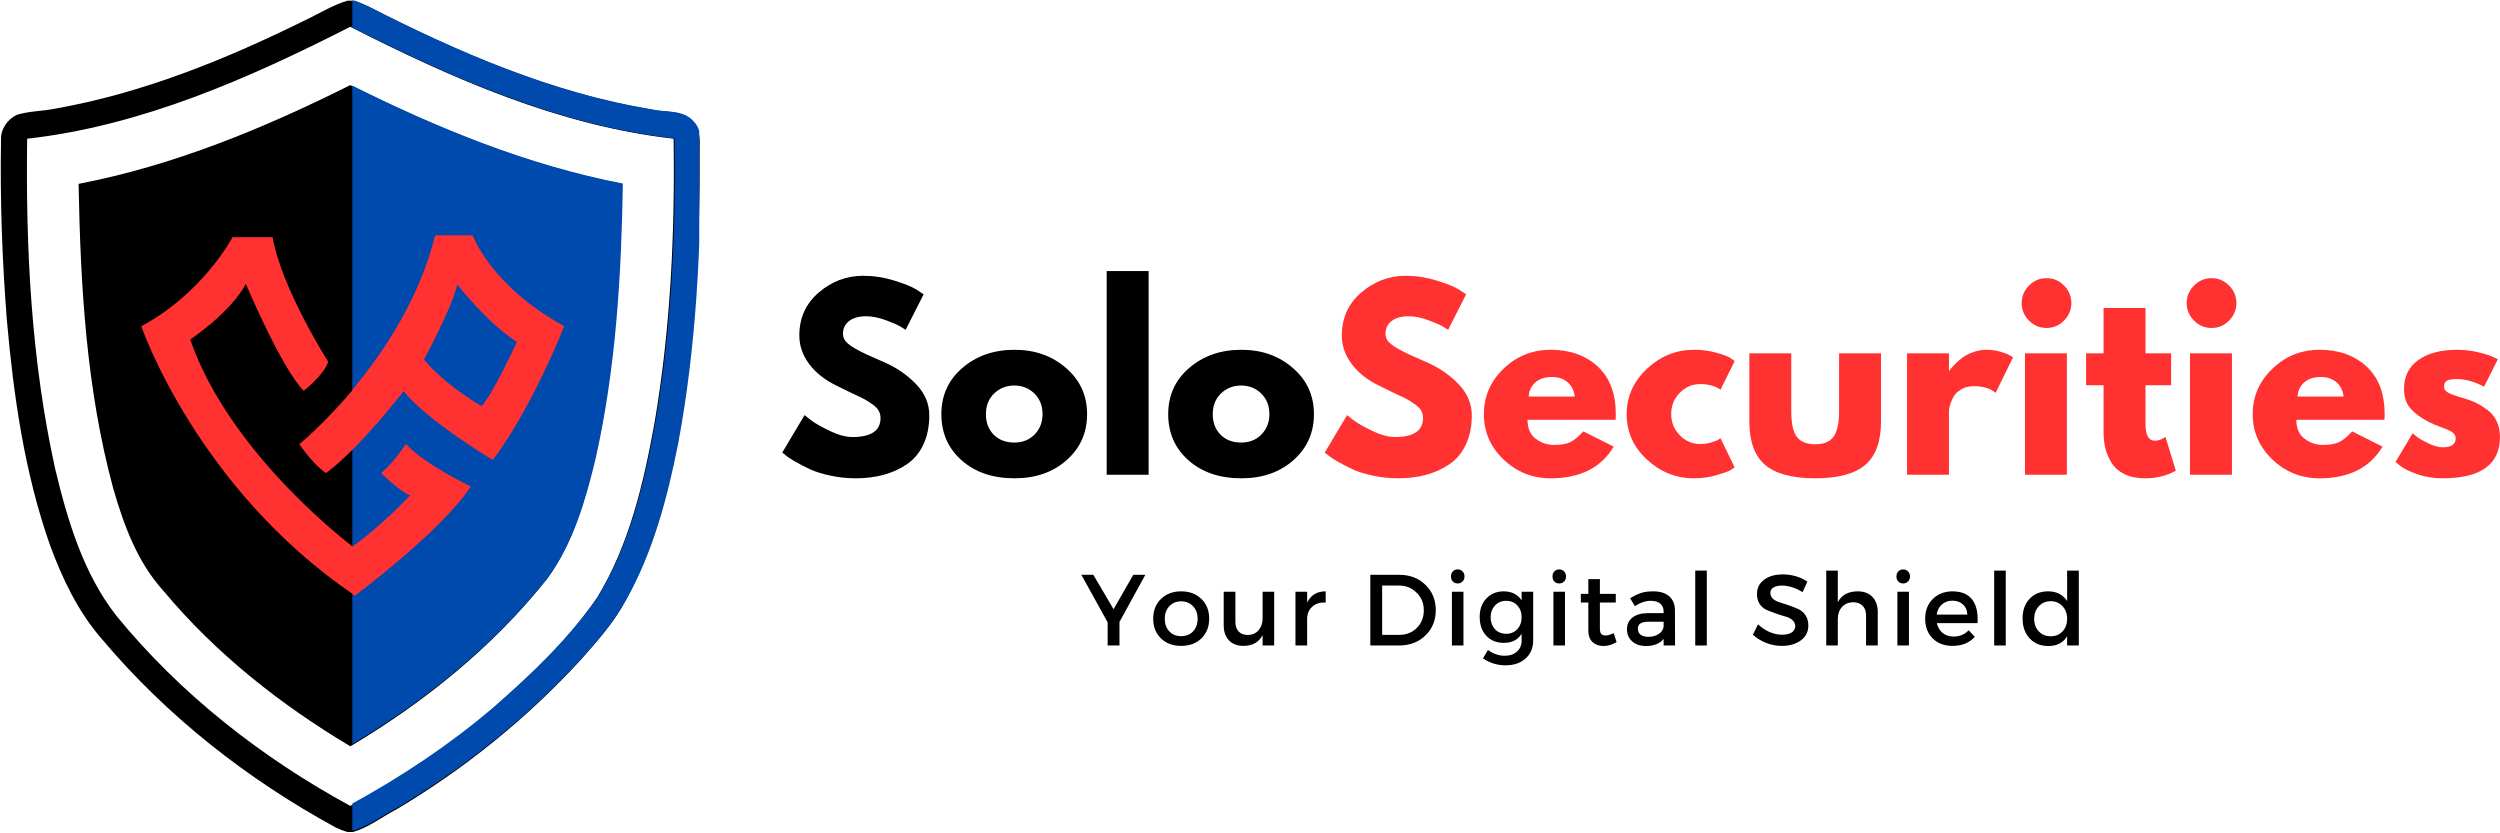<?xml version="1.0" encoding="UTF-8"?>
<svg xmlns="http://www.w3.org/2000/svg" xmlns:xlink="http://www.w3.org/1999/xlink" zoomAndPan="magnify" preserveAspectRatio="xMidYMid meet" version="1.0" viewBox="37.5 145.38 297.25 99">
  <defs>
    <g></g>
    <clipPath id="a68c0fae8f">
      <path d="M 37.5 145.383 L 120.75 145.383 L 120.75 244.383 L 37.5 244.383 Z M 37.5 145.383 " clip-rule="nonzero"></path>
    </clipPath>
    <clipPath id="5bf1daacae">
      <path d="M 79.391 145.383 L 120.641 145.383 L 120.641 244.383 L 79.391 244.383 Z M 79.391 145.383 " clip-rule="nonzero"></path>
    </clipPath>
    <clipPath id="d220ecf85d">
      <path d="M 79.391 155 L 112 155 L 112 234 L 79.391 234 Z M 79.391 155 " clip-rule="nonzero"></path>
    </clipPath>
    <clipPath id="c933f5bda8">
      <path d="M 73 173.383 L 104.547 173.383 L 104.547 202 L 73 202 Z M 73 173.383 " clip-rule="nonzero"></path>
    </clipPath>
    <clipPath id="6ff237d59d">
      <path d="M 54.297 173.383 L 94 173.383 L 94 216.133 L 54.297 216.133 Z M 54.297 173.383 " clip-rule="nonzero"></path>
    </clipPath>
    <clipPath id="15e6ac5503">
      <path d="M 79.445 173.383 L 104.195 173.383 L 104.195 202 L 79.445 202 Z M 79.445 173.383 " clip-rule="nonzero"></path>
    </clipPath>
    <clipPath id="ef432f29f3">
      <path d="M 79.445 173.383 L 94 173.383 L 94 216.133 L 79.445 216.133 Z M 79.445 173.383 " clip-rule="nonzero"></path>
    </clipPath>
  </defs>
  <g clip-path="url(#a68c0fae8f)">
    <path fill="#000000" d="M 119.844 159.82 C 118.613 158.418 116.566 158.785 114.926 158.41 C 103.023 156.445 91.84 151.562 81.156 146.094 C 80.648 145.852 80.117 145.645 79.586 145.457 L 78.812 145.457 C 76.957 146.016 75.316 147.078 73.57 147.887 C 64.199 152.504 54.375 156.48 44.043 158.301 C 42.559 158.602 41.012 158.578 39.555 159.016 C 38.402 159.523 37.555 160.738 37.621 162.023 C 37.5 169.168 37.758 176.32 38.316 183.445 C 39.121 192.512 40.422 201.629 43.461 210.242 C 44.938 214.238 46.809 218.164 49.637 221.391 C 57.344 230.543 66.918 238.047 77.398 243.758 C 77.844 243.98 78.309 244.16 78.789 244.305 L 79.457 244.305 C 81.328 243.777 82.871 242.527 84.578 241.648 C 92.699 236.828 100.129 230.824 106.523 223.863 C 108.453 221.672 110.441 219.473 111.824 216.879 C 115.039 211.145 116.738 204.707 118.008 198.301 C 120.191 186.617 120.758 174.688 120.691 162.824 C 120.73 161.762 120.648 160.602 119.844 159.82 Z M 115.324 195.672 C 114.016 202.871 112.316 210.199 108.461 216.5 C 105.035 221.473 100.621 225.668 96.102 229.625 C 90.891 234.09 85.16 237.91 79.148 241.203 C 68.602 235.461 58.941 227.906 51.316 218.57 C 47.391 213.527 45.531 207.254 44.059 201.121 C 41.219 188.262 40.547 175.016 40.73 161.875 C 54.34 160.336 67.055 154.719 79.152 148.562 C 91.246 154.727 103.98 160.328 117.59 161.871 C 117.762 173.168 117.223 184.52 115.324 195.672 Z M 115.324 195.672 " fill-opacity="1" fill-rule="nonzero"></path>
  </g>
  <path fill="#000000" d="M 46.844 167.242 C 47.07 179.402 47.766 191.691 50.969 203.477 C 52.223 207.82 53.836 212.234 56.926 215.625 C 63.141 223.082 70.852 229.164 79.156 234.117 C 87.992 228.848 96.152 222.273 102.57 214.176 C 105.609 209.988 107.047 204.906 108.238 199.934 C 110.633 189.219 111.277 178.195 111.453 167.246 C 100.148 165.055 89.414 160.641 79.152 155.496 C 68.883 160.637 58.152 165.062 46.844 167.242 Z M 46.844 167.242 " fill-opacity="1" fill-rule="nonzero"></path>
  <g clip-path="url(#5bf1daacae)">
    <path fill="#004aad" d="M 119.961 159.793 C 118.727 158.391 116.68 158.758 115.035 158.387 C 103.113 156.422 91.914 151.551 81.215 146.094 C 80.707 145.852 80.176 145.645 79.645 145.457 L 78.871 145.457 C 77.016 146.012 75.367 147.074 73.621 147.883 C 64.238 152.492 54.398 156.461 44.055 158.277 C 42.566 158.578 41.016 158.555 39.559 158.988 C 38.402 159.5 37.555 160.707 37.621 161.992 C 37.5 169.125 37.758 176.262 38.316 183.371 C 39.125 192.422 40.426 201.52 43.469 210.117 C 44.945 214.109 46.824 218.027 49.652 221.246 C 57.371 230.383 66.961 237.871 77.453 243.57 C 77.902 243.793 78.367 243.977 78.844 244.117 L 79.516 244.117 C 81.391 243.59 82.934 242.344 84.645 241.465 C 92.777 236.652 100.215 230.664 106.621 223.715 C 108.555 221.527 110.543 219.332 111.926 216.742 C 115.148 211.02 116.848 204.594 118.121 198.199 C 120.309 186.539 120.875 174.633 120.809 162.789 C 120.848 161.734 120.766 160.574 119.961 159.793 Z M 115.434 195.578 C 114.125 202.762 112.422 210.078 108.559 216.367 C 105.129 221.328 100.711 225.516 96.188 229.465 C 90.969 233.922 85.23 237.734 79.207 241.023 C 68.645 235.289 58.973 227.75 51.336 218.434 C 47.402 213.398 45.543 207.137 44.07 201.016 C 41.227 188.18 40.551 174.961 40.734 161.844 C 54.363 160.309 67.094 154.699 79.211 148.559 C 91.324 154.707 104.074 160.301 117.703 161.84 C 117.875 173.117 117.336 184.445 115.434 195.578 Z M 115.434 195.578 " fill-opacity="1" fill-rule="nonzero"></path>
  </g>
  <g clip-path="url(#d220ecf85d)">
    <path fill="#004aad" d="M 46.855 167.203 C 47.082 179.336 47.781 191.605 50.988 203.367 C 52.242 207.703 53.859 212.105 56.953 215.492 C 63.18 222.938 70.898 229.004 79.215 233.949 C 88.062 228.688 96.234 222.125 102.66 214.043 C 105.703 209.867 107.145 204.793 108.336 199.832 C 110.734 189.137 111.383 178.133 111.559 167.203 C 100.238 165.02 89.488 160.609 79.211 155.477 C 68.926 160.609 58.184 165.023 46.855 167.203 Z M 46.855 167.203 " fill-opacity="1" fill-rule="nonzero"></path>
  </g>
  <g clip-path="url(#c933f5bda8)">
    <path fill="#ff3131" d="M 93.719 173.383 L 89.289 173.383 C 85.648 188.004 73.086 198.195 73.086 198.195 C 74.938 200.84 76.262 201.633 76.262 201.633 C 80.23 198.723 85.523 191.844 85.523 191.844 C 88.172 195.281 96.109 200.047 96.109 200.047 C 100.871 193.695 104.578 184.168 104.578 184.168 C 95.844 179.402 93.719 173.383 93.719 173.383 Z M 94.785 193.695 C 94.785 193.695 90.551 191.312 87.906 188.137 C 87.906 188.137 91.348 181.785 91.875 179.141 C 91.875 179.141 95.578 183.902 99.02 186.02 C 99.02 186.02 96.109 192.371 94.785 193.695 Z M 94.785 193.695 " fill-opacity="1" fill-rule="nonzero"></path>
  </g>
  <g clip-path="url(#6ff237d59d)">
    <path fill="#ff3131" d="M 93.465 203.223 C 90.023 208.516 79.703 216.188 79.703 216.188 C 60.91 203.488 54.297 184.168 54.297 184.168 C 61.707 180.199 65.148 173.582 65.148 173.582 L 69.91 173.582 C 70.969 179.668 76.527 188.402 76.527 188.402 C 75.996 189.992 73.613 191.844 73.613 191.844 C 70.969 189.195 66.734 179.141 66.734 179.141 C 64.883 182.582 60.117 185.754 60.117 185.754 C 64.883 199.516 79.438 210.367 79.438 210.367 C 82.879 207.984 86.316 204.281 86.316 204.281 C 84.996 203.75 82.879 201.633 82.879 201.633 C 84.465 200.309 85.789 198.191 85.789 198.191 C 87.906 200.574 93.465 203.223 93.465 203.223 Z M 93.465 203.223 " fill-opacity="1" fill-rule="nonzero"></path>
  </g>
  <g fill="#000000" fill-opacity="1">
    <g transform="translate(129.868, 201.828)">
      <g>
        <path d="M 10.25 -23.656 C 11.508 -23.656 12.738 -23.469 13.938 -23.094 C 15.133 -22.727 16.023 -22.367 16.609 -22.016 L 17.453 -21.453 L 15.312 -17.234 C 15.145 -17.348 14.91 -17.492 14.609 -17.672 C 14.305 -17.848 13.742 -18.086 12.922 -18.391 C 12.098 -18.691 11.328 -18.844 10.609 -18.844 C 9.734 -18.844 9.055 -18.648 8.578 -18.266 C 8.098 -17.891 7.859 -17.383 7.859 -16.75 C 7.859 -16.438 7.969 -16.141 8.188 -15.859 C 8.414 -15.586 8.801 -15.297 9.344 -14.984 C 9.895 -14.68 10.375 -14.438 10.781 -14.25 C 11.195 -14.062 11.836 -13.781 12.703 -13.406 C 14.203 -12.758 15.477 -11.891 16.531 -10.797 C 17.594 -9.703 18.125 -8.457 18.125 -7.062 C 18.125 -5.727 17.883 -4.562 17.406 -3.562 C 16.938 -2.57 16.281 -1.797 15.438 -1.234 C 14.602 -0.672 13.68 -0.254 12.672 0.016 C 11.66 0.285 10.562 0.422 9.375 0.422 C 8.363 0.422 7.367 0.316 6.391 0.109 C 5.41 -0.098 4.594 -0.352 3.938 -0.656 C 3.281 -0.969 2.688 -1.273 2.156 -1.578 C 1.633 -1.879 1.254 -2.133 1.016 -2.344 L 0.641 -2.641 L 3.297 -7.094 C 3.516 -6.906 3.82 -6.664 4.219 -6.375 C 4.613 -6.082 5.312 -5.691 6.312 -5.203 C 7.32 -4.723 8.211 -4.484 8.984 -4.484 C 11.211 -4.484 12.328 -5.238 12.328 -6.75 C 12.328 -7.07 12.25 -7.367 12.094 -7.641 C 11.938 -7.91 11.656 -8.18 11.25 -8.453 C 10.844 -8.734 10.484 -8.953 10.172 -9.109 C 9.867 -9.266 9.363 -9.504 8.656 -9.828 C 7.957 -10.16 7.438 -10.414 7.094 -10.594 C 5.688 -11.281 4.598 -12.145 3.828 -13.188 C 3.055 -14.227 2.672 -15.352 2.672 -16.562 C 2.672 -18.645 3.441 -20.348 4.984 -21.672 C 6.523 -22.992 8.281 -23.656 10.25 -23.656 Z M 10.25 -23.656 "></path>
      </g>
    </g>
  </g>
  <g fill="#000000" fill-opacity="1">
    <g transform="translate(148.787, 201.828)">
      <g>
        <path d="M 3.047 -1.719 C 1.441 -3.145 0.641 -4.973 0.641 -7.203 C 0.641 -9.441 1.473 -11.273 3.141 -12.703 C 4.816 -14.141 6.883 -14.859 9.344 -14.859 C 11.77 -14.859 13.812 -14.133 15.469 -12.688 C 17.133 -11.25 17.969 -9.422 17.969 -7.203 C 17.969 -4.992 17.156 -3.172 15.531 -1.734 C 13.906 -0.297 11.844 0.422 9.344 0.422 C 6.758 0.422 4.66 -0.289 3.047 -1.719 Z M 6.906 -9.656 C 6.258 -9.02 5.938 -8.203 5.938 -7.203 C 5.938 -6.211 6.242 -5.398 6.859 -4.766 C 7.484 -4.141 8.301 -3.828 9.312 -3.828 C 10.289 -3.828 11.094 -4.145 11.719 -4.781 C 12.352 -5.426 12.672 -6.234 12.672 -7.203 C 12.672 -8.203 12.348 -9.02 11.703 -9.656 C 11.055 -10.289 10.258 -10.609 9.312 -10.609 C 8.363 -10.609 7.562 -10.289 6.906 -9.656 Z M 6.906 -9.656 "></path>
      </g>
    </g>
  </g>
  <g fill="#000000" fill-opacity="1">
    <g transform="translate(167.397, 201.828)">
      <g>
        <path d="M 1.688 0 L 1.688 -24.219 L 6.672 -24.219 L 6.672 0 Z M 1.688 0 "></path>
      </g>
    </g>
  </g>
  <g fill="#000000" fill-opacity="1">
    <g transform="translate(175.758, 201.828)">
      <g>
        <path d="M 3.047 -1.719 C 1.441 -3.145 0.641 -4.973 0.641 -7.203 C 0.641 -9.441 1.473 -11.273 3.141 -12.703 C 4.816 -14.141 6.883 -14.859 9.344 -14.859 C 11.77 -14.859 13.812 -14.133 15.469 -12.688 C 17.133 -11.25 17.969 -9.422 17.969 -7.203 C 17.969 -4.992 17.156 -3.172 15.531 -1.734 C 13.906 -0.297 11.844 0.422 9.344 0.422 C 6.758 0.422 4.66 -0.289 3.047 -1.719 Z M 6.906 -9.656 C 6.258 -9.02 5.938 -8.203 5.938 -7.203 C 5.938 -6.211 6.242 -5.398 6.859 -4.766 C 7.484 -4.141 8.301 -3.828 9.312 -3.828 C 10.289 -3.828 11.094 -4.145 11.719 -4.781 C 12.352 -5.426 12.672 -6.234 12.672 -7.203 C 12.672 -8.203 12.348 -9.02 11.703 -9.656 C 11.055 -10.289 10.258 -10.609 9.312 -10.609 C 8.363 -10.609 7.562 -10.289 6.906 -9.656 Z M 6.906 -9.656 "></path>
      </g>
    </g>
  </g>
  <g fill="#ff3131" fill-opacity="1">
    <g transform="translate(194.372, 201.828)">
      <g>
        <path d="M 10.25 -23.656 C 11.508 -23.656 12.738 -23.469 13.938 -23.094 C 15.133 -22.727 16.023 -22.367 16.609 -22.016 L 17.453 -21.453 L 15.312 -17.234 C 15.145 -17.348 14.91 -17.492 14.609 -17.672 C 14.305 -17.848 13.742 -18.086 12.922 -18.391 C 12.098 -18.691 11.328 -18.844 10.609 -18.844 C 9.734 -18.844 9.055 -18.648 8.578 -18.266 C 8.098 -17.891 7.859 -17.383 7.859 -16.75 C 7.859 -16.438 7.969 -16.141 8.188 -15.859 C 8.414 -15.586 8.801 -15.297 9.344 -14.984 C 9.895 -14.68 10.375 -14.438 10.781 -14.25 C 11.195 -14.062 11.836 -13.781 12.703 -13.406 C 14.203 -12.758 15.477 -11.891 16.531 -10.797 C 17.594 -9.703 18.125 -8.457 18.125 -7.062 C 18.125 -5.727 17.883 -4.562 17.406 -3.562 C 16.938 -2.57 16.281 -1.797 15.438 -1.234 C 14.602 -0.672 13.68 -0.254 12.672 0.016 C 11.66 0.285 10.562 0.422 9.375 0.422 C 8.363 0.422 7.367 0.316 6.391 0.109 C 5.41 -0.098 4.594 -0.352 3.938 -0.656 C 3.281 -0.969 2.688 -1.273 2.156 -1.578 C 1.633 -1.879 1.254 -2.133 1.016 -2.344 L 0.641 -2.641 L 3.297 -7.094 C 3.516 -6.906 3.82 -6.664 4.219 -6.375 C 4.613 -6.082 5.312 -5.691 6.312 -5.203 C 7.32 -4.723 8.211 -4.484 8.984 -4.484 C 11.211 -4.484 12.328 -5.238 12.328 -6.75 C 12.328 -7.07 12.25 -7.367 12.094 -7.641 C 11.938 -7.91 11.656 -8.18 11.25 -8.453 C 10.844 -8.734 10.484 -8.953 10.172 -9.109 C 9.867 -9.266 9.363 -9.504 8.656 -9.828 C 7.957 -10.16 7.438 -10.414 7.094 -10.594 C 5.688 -11.281 4.598 -12.145 3.828 -13.188 C 3.055 -14.227 2.672 -15.352 2.672 -16.562 C 2.672 -18.645 3.441 -20.348 4.984 -21.672 C 6.523 -22.992 8.281 -23.656 10.25 -23.656 Z M 10.25 -23.656 "></path>
      </g>
    </g>
  </g>
  <g fill="#ff3131" fill-opacity="1">
    <g transform="translate(213.291, 201.828)">
      <g>
        <path d="M 16.297 -6.531 L 5.828 -6.531 C 5.828 -5.52 6.156 -4.77 6.812 -4.281 C 7.469 -3.789 8.18 -3.547 8.953 -3.547 C 9.766 -3.547 10.406 -3.648 10.875 -3.859 C 11.344 -4.078 11.875 -4.508 12.469 -5.156 L 16.078 -3.344 C 14.578 -0.832 12.082 0.422 8.594 0.422 C 6.414 0.422 4.547 -0.32 2.984 -1.812 C 1.422 -3.301 0.641 -5.098 0.641 -7.203 C 0.641 -9.305 1.422 -11.109 2.984 -12.609 C 4.547 -14.109 6.414 -14.859 8.594 -14.859 C 10.875 -14.859 12.734 -14.195 14.172 -12.875 C 15.609 -11.551 16.328 -9.66 16.328 -7.203 C 16.328 -6.867 16.316 -6.645 16.297 -6.531 Z M 5.969 -9.297 L 11.453 -9.297 C 11.348 -10.047 11.055 -10.617 10.578 -11.016 C 10.098 -11.422 9.484 -11.625 8.734 -11.625 C 7.898 -11.625 7.238 -11.406 6.75 -10.969 C 6.27 -10.539 6.008 -9.984 5.969 -9.297 Z M 5.969 -9.297 "></path>
      </g>
    </g>
  </g>
  <g fill="#ff3131" fill-opacity="1">
    <g transform="translate(230.268, 201.828)">
      <g>
        <path d="M 9.375 -10.781 C 8.438 -10.781 7.629 -10.43 6.953 -9.734 C 6.273 -9.047 5.938 -8.211 5.938 -7.234 C 5.938 -6.242 6.273 -5.398 6.953 -4.703 C 7.629 -4.004 8.438 -3.656 9.375 -3.656 C 9.82 -3.656 10.25 -3.711 10.656 -3.828 C 11.062 -3.941 11.359 -4.055 11.547 -4.172 L 11.797 -4.344 L 13.484 -0.875 C 13.359 -0.781 13.176 -0.66 12.938 -0.516 C 12.695 -0.379 12.16 -0.191 11.328 0.047 C 10.492 0.297 9.598 0.422 8.641 0.422 C 6.523 0.422 4.66 -0.32 3.047 -1.812 C 1.441 -3.301 0.641 -5.094 0.641 -7.188 C 0.641 -9.281 1.441 -11.082 3.047 -12.594 C 4.66 -14.102 6.523 -14.859 8.641 -14.859 C 9.598 -14.859 10.477 -14.742 11.281 -14.516 C 12.094 -14.297 12.672 -14.078 13.016 -13.859 L 13.484 -13.516 L 11.797 -10.109 C 11.18 -10.555 10.375 -10.781 9.375 -10.781 Z M 9.375 -10.781 "></path>
      </g>
    </g>
  </g>
  <g fill="#ff3131" fill-opacity="1">
    <g transform="translate(244.091, 201.828)">
      <g>
        <path d="M 6.391 -14.438 L 6.391 -7.578 C 6.391 -6.148 6.602 -5.133 7.031 -4.531 C 7.469 -3.926 8.203 -3.625 9.234 -3.625 C 10.266 -3.625 10.992 -3.926 11.422 -4.531 C 11.859 -5.133 12.078 -6.148 12.078 -7.578 L 12.078 -14.438 L 17.062 -14.438 L 17.062 -6.359 C 17.062 -3.961 16.438 -2.234 15.188 -1.172 C 13.938 -0.109 11.953 0.422 9.234 0.422 C 6.516 0.422 4.531 -0.109 3.281 -1.172 C 2.031 -2.234 1.406 -3.961 1.406 -6.359 L 1.406 -14.438 Z M 6.391 -14.438 "></path>
      </g>
    </g>
  </g>
  <g fill="#ff3131" fill-opacity="1">
    <g transform="translate(262.56, 201.828)">
      <g>
        <path d="M 1.688 0 L 1.688 -14.438 L 6.672 -14.438 L 6.672 -12.359 L 6.734 -12.359 C 6.766 -12.43 6.82 -12.523 6.906 -12.641 C 7 -12.754 7.188 -12.953 7.469 -13.234 C 7.75 -13.516 8.047 -13.766 8.359 -13.984 C 8.68 -14.211 9.094 -14.414 9.594 -14.594 C 10.102 -14.77 10.625 -14.859 11.156 -14.859 C 11.695 -14.859 12.227 -14.785 12.75 -14.641 C 13.281 -14.492 13.664 -14.344 13.906 -14.188 L 14.297 -13.969 L 12.219 -9.734 C 11.602 -10.266 10.738 -10.531 9.625 -10.531 C 9.031 -10.531 8.516 -10.395 8.078 -10.125 C 7.648 -9.863 7.344 -9.547 7.156 -9.172 C 6.977 -8.797 6.852 -8.477 6.781 -8.219 C 6.707 -7.957 6.672 -7.754 6.672 -7.609 L 6.672 0 Z M 1.688 0 "></path>
      </g>
    </g>
  </g>
  <g fill="#ff3131" fill-opacity="1">
    <g transform="translate(276.581, 201.828)">
      <g>
        <path d="M 2.172 -22.5 C 2.754 -23.082 3.445 -23.375 4.25 -23.375 C 5.062 -23.375 5.754 -23.082 6.328 -22.5 C 6.91 -21.914 7.203 -21.219 7.203 -20.406 C 7.203 -19.602 6.91 -18.91 6.328 -18.328 C 5.754 -17.742 5.062 -17.453 4.25 -17.453 C 3.445 -17.453 2.754 -17.742 2.172 -18.328 C 1.586 -18.91 1.297 -19.602 1.297 -20.406 C 1.297 -21.219 1.586 -21.914 2.172 -22.5 Z M 1.688 -14.438 L 1.688 0 L 6.672 0 L 6.672 -14.438 Z M 1.688 -14.438 "></path>
      </g>
    </g>
  </g>
  <g fill="#ff3131" fill-opacity="1">
    <g transform="translate(285.083, 201.828)">
      <g>
        <path d="M 2.531 -14.438 L 2.531 -19.828 L 7.516 -19.828 L 7.516 -14.438 L 10.562 -14.438 L 10.562 -10.641 L 7.516 -10.641 L 7.516 -6.047 C 7.516 -4.711 7.891 -4.047 8.641 -4.047 C 8.828 -4.047 9.023 -4.082 9.234 -4.156 C 9.441 -4.238 9.602 -4.316 9.719 -4.391 L 9.891 -4.5 L 11.125 -0.484 C 10.051 0.117 8.832 0.422 7.469 0.422 C 6.52 0.422 5.707 0.258 5.031 -0.062 C 4.363 -0.395 3.852 -0.836 3.5 -1.391 C 3.156 -1.941 2.906 -2.52 2.75 -3.125 C 2.602 -3.738 2.531 -4.395 2.531 -5.094 L 2.531 -10.641 L 0.453 -10.641 L 0.453 -14.438 Z M 2.531 -14.438 "></path>
      </g>
    </g>
  </g>
  <g fill="#ff3131" fill-opacity="1">
    <g transform="translate(296.204, 201.828)">
      <g>
        <path d="M 2.172 -22.5 C 2.754 -23.082 3.445 -23.375 4.25 -23.375 C 5.062 -23.375 5.754 -23.082 6.328 -22.5 C 6.91 -21.914 7.203 -21.219 7.203 -20.406 C 7.203 -19.602 6.91 -18.91 6.328 -18.328 C 5.754 -17.742 5.062 -17.453 4.25 -17.453 C 3.445 -17.453 2.754 -17.742 2.172 -18.328 C 1.586 -18.91 1.297 -19.602 1.297 -20.406 C 1.297 -21.219 1.586 -21.914 2.172 -22.5 Z M 1.688 -14.438 L 1.688 0 L 6.672 0 L 6.672 -14.438 Z M 1.688 -14.438 "></path>
      </g>
    </g>
  </g>
  <g fill="#ff3131" fill-opacity="1">
    <g transform="translate(304.706, 201.828)">
      <g>
        <path d="M 16.297 -6.531 L 5.828 -6.531 C 5.828 -5.52 6.156 -4.77 6.812 -4.281 C 7.469 -3.789 8.18 -3.547 8.953 -3.547 C 9.766 -3.547 10.406 -3.648 10.875 -3.859 C 11.344 -4.078 11.875 -4.508 12.469 -5.156 L 16.078 -3.344 C 14.578 -0.832 12.082 0.422 8.594 0.422 C 6.414 0.422 4.547 -0.32 2.984 -1.812 C 1.422 -3.301 0.641 -5.098 0.641 -7.203 C 0.641 -9.305 1.422 -11.109 2.984 -12.609 C 4.547 -14.109 6.414 -14.859 8.594 -14.859 C 10.875 -14.859 12.734 -14.195 14.172 -12.875 C 15.609 -11.551 16.328 -9.66 16.328 -7.203 C 16.328 -6.867 16.316 -6.645 16.297 -6.531 Z M 5.969 -9.297 L 11.453 -9.297 C 11.348 -10.047 11.055 -10.617 10.578 -11.016 C 10.098 -11.422 9.484 -11.625 8.734 -11.625 C 7.898 -11.625 7.238 -11.406 6.75 -10.969 C 6.27 -10.539 6.008 -9.984 5.969 -9.297 Z M 5.969 -9.297 "></path>
      </g>
    </g>
  </g>
  <g fill="#ff3131" fill-opacity="1">
    <g transform="translate(321.683, 201.828)">
      <g>
        <path d="M 7.969 -14.859 C 8.789 -14.859 9.602 -14.766 10.406 -14.578 C 11.219 -14.391 11.82 -14.203 12.219 -14.016 L 12.812 -13.734 L 11.172 -10.469 C 10.047 -11.07 8.977 -11.375 7.969 -11.375 C 7.406 -11.375 7.004 -11.312 6.766 -11.188 C 6.535 -11.07 6.422 -10.844 6.422 -10.5 C 6.422 -10.426 6.426 -10.352 6.438 -10.281 C 6.457 -10.207 6.492 -10.133 6.547 -10.062 C 6.609 -10 6.66 -9.941 6.703 -9.891 C 6.754 -9.848 6.836 -9.797 6.953 -9.734 C 7.066 -9.68 7.156 -9.641 7.219 -9.609 C 7.289 -9.586 7.398 -9.547 7.547 -9.484 C 7.691 -9.43 7.801 -9.391 7.875 -9.359 C 7.957 -9.328 8.086 -9.285 8.266 -9.234 C 8.441 -9.18 8.578 -9.145 8.672 -9.125 C 9.254 -8.957 9.758 -8.77 10.188 -8.562 C 10.625 -8.352 11.082 -8.07 11.562 -7.719 C 12.039 -7.363 12.41 -6.91 12.672 -6.359 C 12.93 -5.816 13.062 -5.195 13.062 -4.5 C 13.062 -1.219 10.781 0.422 6.219 0.422 C 5.188 0.422 4.207 0.266 3.281 -0.047 C 2.352 -0.367 1.68 -0.691 1.266 -1.016 L 0.641 -1.516 L 2.672 -4.922 C 2.828 -4.797 3.023 -4.641 3.266 -4.453 C 3.504 -4.273 3.941 -4.031 4.578 -3.719 C 5.223 -3.414 5.781 -3.266 6.25 -3.266 C 7.281 -3.266 7.797 -3.613 7.797 -4.312 C 7.797 -4.625 7.664 -4.867 7.406 -5.047 C 7.145 -5.234 6.695 -5.438 6.062 -5.656 C 5.438 -5.883 4.945 -6.094 4.594 -6.281 C 3.688 -6.75 2.969 -7.273 2.438 -7.859 C 1.914 -8.453 1.656 -9.238 1.656 -10.219 C 1.656 -11.688 2.223 -12.828 3.359 -13.641 C 4.492 -14.453 6.031 -14.859 7.969 -14.859 Z M 7.969 -14.859 "></path>
      </g>
    </g>
  </g>
  <g clip-path="url(#15e6ac5503)">
    <path fill="#ff3131" d="M 93.664 173.383 L 89.238 173.383 C 85.598 188.004 73.035 198.195 73.035 198.195 C 74.887 200.84 76.211 201.633 76.211 201.633 C 80.18 198.723 85.473 191.844 85.473 191.844 C 88.117 195.281 96.059 200.047 96.059 200.047 C 100.82 193.695 104.527 184.168 104.527 184.168 C 95.793 179.402 93.664 173.383 93.664 173.383 Z M 94.734 193.695 C 94.734 193.695 90.5 191.312 87.855 188.137 C 87.855 188.137 91.293 181.785 91.824 179.141 C 91.824 179.141 95.527 183.902 98.969 186.02 C 98.969 186.02 96.059 192.371 94.734 193.695 Z M 94.734 193.695 " fill-opacity="1" fill-rule="nonzero"></path>
  </g>
  <g clip-path="url(#ef432f29f3)">
    <path fill="#ff3131" d="M 93.41 203.223 C 89.973 208.516 79.648 216.188 79.648 216.188 C 60.859 203.488 54.246 184.168 54.246 184.168 C 61.656 180.199 65.094 173.582 65.094 173.582 L 69.859 173.582 C 70.918 179.668 76.473 188.402 76.473 188.402 C 75.945 189.992 73.562 191.844 73.562 191.844 C 70.914 189.195 66.684 179.141 66.684 179.141 C 64.828 182.582 60.066 185.754 60.066 185.754 C 64.828 199.516 79.387 210.367 79.387 210.367 C 82.824 207.984 86.266 204.281 86.266 204.281 C 84.941 203.75 82.824 201.633 82.824 201.633 C 84.414 200.309 85.734 198.191 85.734 198.191 C 87.855 200.574 93.41 203.223 93.41 203.223 Z M 93.41 203.223 " fill-opacity="1" fill-rule="nonzero"></path>
  </g>
  <g fill="#000000" fill-opacity="1">
    <g transform="translate(166.058, 222.129)">
      <g>
        <path d="M 4.547 -2.797 L 4.547 0 L 3.141 0 L 3.141 -2.75 L 0.016 -8.406 L 1.438 -8.406 L 3.844 -4.312 L 6.188 -8.406 L 7.625 -8.406 Z M 4.547 -2.797 "></path>
      </g>
    </g>
  </g>
  <g fill="#000000" fill-opacity="1">
    <g transform="translate(174.194, 222.129)">
      <g>
        <path d="M 3.75 -6.438 C 4.738 -6.438 5.539 -6.133 6.156 -5.531 C 6.77 -4.938 7.078 -4.156 7.078 -3.188 C 7.078 -2.227 6.77 -1.445 6.156 -0.844 C 5.539 -0.25 4.738 0.047 3.75 0.047 C 2.758 0.047 1.957 -0.25 1.344 -0.844 C 0.727 -1.445 0.422 -2.227 0.422 -3.188 C 0.422 -4.156 0.727 -4.938 1.344 -5.531 C 1.957 -6.133 2.758 -6.438 3.75 -6.438 Z M 3.75 -5.25 C 3.176 -5.25 2.707 -5.055 2.344 -4.672 C 1.977 -4.285 1.797 -3.789 1.797 -3.188 C 1.797 -2.562 1.977 -2.055 2.344 -1.672 C 2.707 -1.297 3.176 -1.109 3.75 -1.109 C 4.332 -1.109 4.801 -1.297 5.156 -1.672 C 5.52 -2.055 5.703 -2.562 5.703 -3.188 C 5.703 -3.789 5.52 -4.285 5.156 -4.672 C 4.789 -5.055 4.32 -5.25 3.75 -5.25 Z M 3.75 -5.25 "></path>
      </g>
    </g>
  </g>
  <g fill="#000000" fill-opacity="1">
    <g transform="translate(182.186, 222.129)">
      <g>
        <path d="M 6.812 -6.391 L 6.812 0 L 5.438 0 L 5.438 -1.25 C 5.02 -0.395 4.258 0.035 3.156 0.047 C 2.426 0.047 1.852 -0.172 1.438 -0.609 C 1.02 -1.047 0.812 -1.645 0.812 -2.406 L 0.812 -6.391 L 2.203 -6.391 L 2.203 -2.797 C 2.203 -2.316 2.332 -1.938 2.594 -1.656 C 2.852 -1.383 3.219 -1.25 3.688 -1.25 C 4.219 -1.258 4.641 -1.445 4.953 -1.812 C 5.273 -2.188 5.438 -2.66 5.438 -3.234 L 5.438 -6.391 Z M 6.812 -6.391 "></path>
      </g>
    </g>
  </g>
  <g fill="#000000" fill-opacity="1">
    <g transform="translate(190.514, 222.129)">
      <g>
        <path d="M 2.406 -6.391 L 2.406 -5.109 C 2.844 -5.992 3.578 -6.438 4.609 -6.438 L 4.609 -5.109 C 3.973 -5.141 3.457 -4.988 3.062 -4.656 C 2.676 -4.332 2.457 -3.895 2.406 -3.344 L 2.406 0 L 1.016 0 L 1.016 -6.391 Z M 2.406 -6.391 "></path>
      </g>
    </g>
  </g>
  <g fill="#000000" fill-opacity="1">
    <g transform="translate(195.734, 222.129)">
      <g></g>
    </g>
  </g>
  <g fill="#000000" fill-opacity="1">
    <g transform="translate(199.322, 222.129)">
      <g>
        <path d="M 1.109 -8.406 L 4.547 -8.406 C 5.805 -8.406 6.844 -8.008 7.656 -7.219 C 8.477 -6.426 8.891 -5.422 8.891 -4.203 C 8.891 -2.984 8.477 -1.977 7.656 -1.188 C 6.832 -0.395 5.785 0 4.516 0 L 1.109 0 Z M 2.516 -7.125 L 2.516 -1.266 L 4.578 -1.266 C 5.398 -1.266 6.086 -1.539 6.641 -2.094 C 7.191 -2.645 7.469 -3.344 7.469 -4.188 C 7.469 -5.031 7.18 -5.727 6.609 -6.281 C 6.047 -6.844 5.352 -7.125 4.531 -7.125 Z M 2.516 -7.125 "></path>
      </g>
    </g>
  </g>
  <g fill="#000000" fill-opacity="1">
    <g transform="translate(209.114, 222.129)">
      <g>
        <path d="M 1.125 -8.812 C 1.281 -8.969 1.473 -9.047 1.703 -9.047 C 1.93 -9.047 2.125 -8.969 2.281 -8.812 C 2.438 -8.656 2.516 -8.453 2.516 -8.203 C 2.516 -7.961 2.438 -7.766 2.281 -7.609 C 2.125 -7.453 1.93 -7.375 1.703 -7.375 C 1.473 -7.375 1.281 -7.453 1.125 -7.609 C 0.977 -7.766 0.906 -7.961 0.906 -8.203 C 0.906 -8.453 0.977 -8.656 1.125 -8.812 Z M 2.391 0 L 1.016 0 L 1.016 -6.391 L 2.391 -6.391 Z M 2.391 0 "></path>
      </g>
    </g>
  </g>
  <g fill="#000000" fill-opacity="1">
    <g transform="translate(213.014, 222.129)">
      <g>
        <path d="M 6.781 -6.391 L 6.781 -0.625 C 6.781 0.289 6.477 1.016 5.875 1.547 C 5.281 2.086 4.477 2.359 3.469 2.359 C 2.52 2.359 1.633 2.082 0.812 1.531 L 1.406 0.531 C 2.031 0.988 2.695 1.219 3.406 1.219 C 4.008 1.219 4.492 1.051 4.859 0.719 C 5.223 0.395 5.406 -0.039 5.406 -0.594 L 5.406 -1.391 C 4.957 -0.672 4.254 -0.312 3.297 -0.312 C 2.43 -0.312 1.734 -0.594 1.203 -1.156 C 0.68 -1.727 0.422 -2.473 0.422 -3.391 C 0.422 -4.297 0.68 -5.023 1.203 -5.578 C 1.723 -6.141 2.406 -6.426 3.25 -6.438 C 4.227 -6.438 4.945 -6.078 5.406 -5.359 L 5.406 -6.391 Z M 3.578 -1.391 C 4.109 -1.391 4.547 -1.57 4.891 -1.938 C 5.234 -2.312 5.406 -2.785 5.406 -3.359 C 5.406 -3.93 5.234 -4.398 4.891 -4.766 C 4.555 -5.129 4.117 -5.312 3.578 -5.312 C 3.035 -5.312 2.594 -5.129 2.25 -4.766 C 1.906 -4.398 1.727 -3.93 1.719 -3.359 C 1.727 -2.785 1.898 -2.312 2.234 -1.938 C 2.578 -1.57 3.023 -1.391 3.578 -1.391 Z M 3.578 -1.391 "></path>
      </g>
    </g>
  </g>
  <g fill="#000000" fill-opacity="1">
    <g transform="translate(221.186, 222.129)">
      <g>
        <path d="M 1.125 -8.812 C 1.281 -8.969 1.473 -9.047 1.703 -9.047 C 1.93 -9.047 2.125 -8.969 2.281 -8.812 C 2.438 -8.656 2.516 -8.453 2.516 -8.203 C 2.516 -7.961 2.438 -7.766 2.281 -7.609 C 2.125 -7.453 1.93 -7.375 1.703 -7.375 C 1.473 -7.375 1.281 -7.453 1.125 -7.609 C 0.977 -7.766 0.906 -7.961 0.906 -8.203 C 0.906 -8.453 0.977 -8.656 1.125 -8.812 Z M 2.391 0 L 1.016 0 L 1.016 -6.391 L 2.391 -6.391 Z M 2.391 0 "></path>
      </g>
    </g>
  </g>
  <g fill="#000000" fill-opacity="1">
    <g transform="translate(225.086, 222.129)">
      <g>
        <path d="M 4.281 -1.469 L 4.625 -0.406 C 4.102 -0.094 3.582 0.062 3.062 0.062 C 2.539 0.062 2.109 -0.094 1.766 -0.406 C 1.43 -0.719 1.266 -1.18 1.266 -1.797 L 1.266 -5.109 L 0.375 -5.109 L 0.375 -6.141 L 1.266 -6.141 L 1.266 -7.891 L 2.641 -7.891 L 2.641 -6.141 L 4.531 -6.141 L 4.531 -5.109 L 2.641 -5.109 L 2.641 -2.047 C 2.641 -1.734 2.691 -1.508 2.797 -1.375 C 2.91 -1.25 3.086 -1.188 3.328 -1.188 C 3.578 -1.188 3.895 -1.281 4.281 -1.469 Z M 4.281 -1.469 "></path>
      </g>
    </g>
  </g>
  <g fill="#000000" fill-opacity="1">
    <g transform="translate(230.462, 222.129)">
      <g>
        <path d="M 4.844 0 L 4.844 -0.781 C 4.383 -0.219 3.68 0.062 2.734 0.062 C 2.055 0.062 1.508 -0.125 1.094 -0.5 C 0.688 -0.875 0.484 -1.348 0.484 -1.922 C 0.484 -2.504 0.695 -2.969 1.125 -3.312 C 1.551 -3.656 2.145 -3.832 2.906 -3.844 L 4.844 -3.844 L 4.844 -4.031 C 4.844 -4.438 4.711 -4.75 4.453 -4.969 C 4.191 -5.195 3.812 -5.312 3.312 -5.312 C 2.695 -5.312 2.066 -5.098 1.422 -4.672 L 0.859 -5.625 C 1.348 -5.914 1.785 -6.125 2.172 -6.25 C 2.566 -6.375 3.047 -6.438 3.609 -6.438 C 4.43 -6.438 5.066 -6.238 5.516 -5.844 C 5.961 -5.445 6.188 -4.895 6.188 -4.188 L 6.203 0 Z M 3.031 -1.031 C 3.508 -1.031 3.922 -1.145 4.266 -1.375 C 4.609 -1.602 4.801 -1.895 4.844 -2.25 L 4.844 -2.828 L 3.109 -2.828 C 2.648 -2.828 2.312 -2.758 2.094 -2.625 C 1.883 -2.5 1.781 -2.285 1.781 -1.984 C 1.781 -1.691 1.891 -1.457 2.109 -1.281 C 2.336 -1.113 2.645 -1.031 3.031 -1.031 Z M 3.031 -1.031 "></path>
      </g>
    </g>
  </g>
  <g fill="#000000" fill-opacity="1">
    <g transform="translate(237.986, 222.129)">
      <g>
        <path d="M 2.453 0 L 1.078 0 L 1.078 -8.906 L 2.453 -8.906 Z M 2.453 0 "></path>
      </g>
    </g>
  </g>
  <g fill="#000000" fill-opacity="1">
    <g transform="translate(242.018, 222.129)">
      <g></g>
    </g>
  </g>
  <g fill="#000000" fill-opacity="1">
    <g transform="translate(245.606, 222.129)">
      <g>
        <path d="M 3.859 -8.453 C 4.953 -8.453 5.93 -8.164 6.797 -7.594 L 6.219 -6.344 C 5.363 -6.863 4.539 -7.125 3.75 -7.125 C 3.332 -7.125 3 -7.047 2.75 -6.891 C 2.508 -6.742 2.391 -6.531 2.391 -6.25 C 2.391 -5.969 2.5 -5.727 2.719 -5.531 C 2.945 -5.344 3.227 -5.203 3.562 -5.109 C 3.895 -5.016 4.258 -4.895 4.656 -4.75 C 5.051 -4.613 5.414 -4.469 5.75 -4.312 C 6.082 -4.156 6.359 -3.91 6.578 -3.578 C 6.797 -3.242 6.906 -2.844 6.906 -2.375 C 6.906 -1.633 6.609 -1.047 6.016 -0.609 C 5.43 -0.172 4.676 0.047 3.75 0.047 C 3.102 0.047 2.477 -0.07 1.875 -0.312 C 1.281 -0.551 0.758 -0.875 0.312 -1.281 L 0.922 -2.516 C 1.348 -2.117 1.812 -1.812 2.312 -1.594 C 2.82 -1.383 3.305 -1.281 3.766 -1.281 C 4.266 -1.281 4.648 -1.367 4.922 -1.547 C 5.203 -1.734 5.344 -1.984 5.344 -2.297 C 5.344 -2.586 5.227 -2.832 5 -3.031 C 4.781 -3.227 4.5 -3.367 4.156 -3.453 C 3.82 -3.547 3.457 -3.66 3.062 -3.797 C 2.676 -3.93 2.312 -4.07 1.969 -4.219 C 1.633 -4.363 1.352 -4.598 1.125 -4.922 C 0.906 -5.254 0.797 -5.656 0.797 -6.125 C 0.797 -6.832 1.078 -7.395 1.641 -7.812 C 2.203 -8.238 2.941 -8.453 3.859 -8.453 Z M 3.859 -8.453 "></path>
      </g>
    </g>
  </g>
  <g fill="#000000" fill-opacity="1">
    <g transform="translate(253.562, 222.129)">
      <g>
        <path d="M 4.828 -6.438 C 5.566 -6.438 6.145 -6.219 6.562 -5.781 C 6.988 -5.344 7.203 -4.738 7.203 -3.969 L 7.203 0 L 5.812 0 L 5.812 -3.594 C 5.812 -4.07 5.676 -4.445 5.406 -4.719 C 5.133 -5 4.758 -5.141 4.281 -5.141 C 3.719 -5.129 3.27 -4.938 2.938 -4.562 C 2.613 -4.195 2.453 -3.723 2.453 -3.141 L 2.453 0 L 1.078 0 L 1.078 -8.906 L 2.453 -8.906 L 2.453 -5.141 C 2.898 -6.004 3.691 -6.438 4.828 -6.438 Z M 4.828 -6.438 "></path>
      </g>
    </g>
  </g>
  <g fill="#000000" fill-opacity="1">
    <g transform="translate(262.082, 222.129)">
      <g>
        <path d="M 1.125 -8.812 C 1.281 -8.969 1.473 -9.047 1.703 -9.047 C 1.93 -9.047 2.125 -8.969 2.281 -8.812 C 2.438 -8.656 2.516 -8.453 2.516 -8.203 C 2.516 -7.961 2.438 -7.766 2.281 -7.609 C 2.125 -7.453 1.93 -7.375 1.703 -7.375 C 1.473 -7.375 1.281 -7.453 1.125 -7.609 C 0.977 -7.766 0.906 -7.961 0.906 -8.203 C 0.906 -8.453 0.977 -8.656 1.125 -8.812 Z M 2.391 0 L 1.016 0 L 1.016 -6.391 L 2.391 -6.391 Z M 2.391 0 "></path>
      </g>
    </g>
  </g>
  <g fill="#000000" fill-opacity="1">
    <g transform="translate(265.982, 222.129)">
      <g>
        <path d="M 3.641 -6.438 C 4.742 -6.438 5.539 -6.102 6.031 -5.438 C 6.52 -4.781 6.723 -3.852 6.641 -2.656 L 1.812 -2.656 C 1.926 -2.164 2.156 -1.773 2.5 -1.484 C 2.852 -1.203 3.285 -1.062 3.797 -1.062 C 4.516 -1.062 5.113 -1.312 5.594 -1.812 L 6.328 -1.031 C 5.672 -0.312 4.789 0.047 3.688 0.047 C 2.695 0.047 1.906 -0.25 1.312 -0.844 C 0.719 -1.438 0.422 -2.211 0.422 -3.172 C 0.422 -4.141 0.719 -4.922 1.312 -5.516 C 1.914 -6.117 2.691 -6.426 3.641 -6.438 Z M 1.781 -3.672 L 5.438 -3.672 C 5.414 -4.18 5.242 -4.582 4.922 -4.875 C 4.598 -5.176 4.176 -5.328 3.656 -5.328 C 3.156 -5.328 2.738 -5.176 2.406 -4.875 C 2.07 -4.582 1.863 -4.18 1.781 -3.672 Z M 1.781 -3.672 "></path>
      </g>
    </g>
  </g>
  <g fill="#000000" fill-opacity="1">
    <g transform="translate(273.53, 222.129)">
      <g>
        <path d="M 2.453 0 L 1.078 0 L 1.078 -8.906 L 2.453 -8.906 Z M 2.453 0 "></path>
      </g>
    </g>
  </g>
  <g fill="#000000" fill-opacity="1">
    <g transform="translate(277.562, 222.129)">
      <g>
        <path d="M 7.109 -8.906 L 7.109 0 L 5.719 0 L 5.719 -1.094 C 5.25 -0.32 4.504 0.062 3.484 0.062 C 2.566 0.062 1.828 -0.238 1.266 -0.844 C 0.703 -1.445 0.422 -2.238 0.422 -3.219 C 0.422 -4.176 0.695 -4.953 1.25 -5.547 C 1.812 -6.141 2.547 -6.438 3.453 -6.438 C 4.473 -6.438 5.227 -6.051 5.719 -5.281 L 5.719 -8.906 Z M 2.359 -1.672 C 2.723 -1.285 3.191 -1.094 3.766 -1.094 C 4.336 -1.094 4.805 -1.285 5.172 -1.672 C 5.535 -2.055 5.719 -2.555 5.719 -3.172 C 5.719 -3.785 5.535 -4.285 5.172 -4.672 C 4.805 -5.066 4.336 -5.266 3.766 -5.266 C 3.191 -5.266 2.723 -5.066 2.359 -4.672 C 1.992 -4.285 1.805 -3.785 1.797 -3.172 C 1.805 -2.555 1.992 -2.055 2.359 -1.672 Z M 2.359 -1.672 "></path>
      </g>
    </g>
  </g>
</svg>
